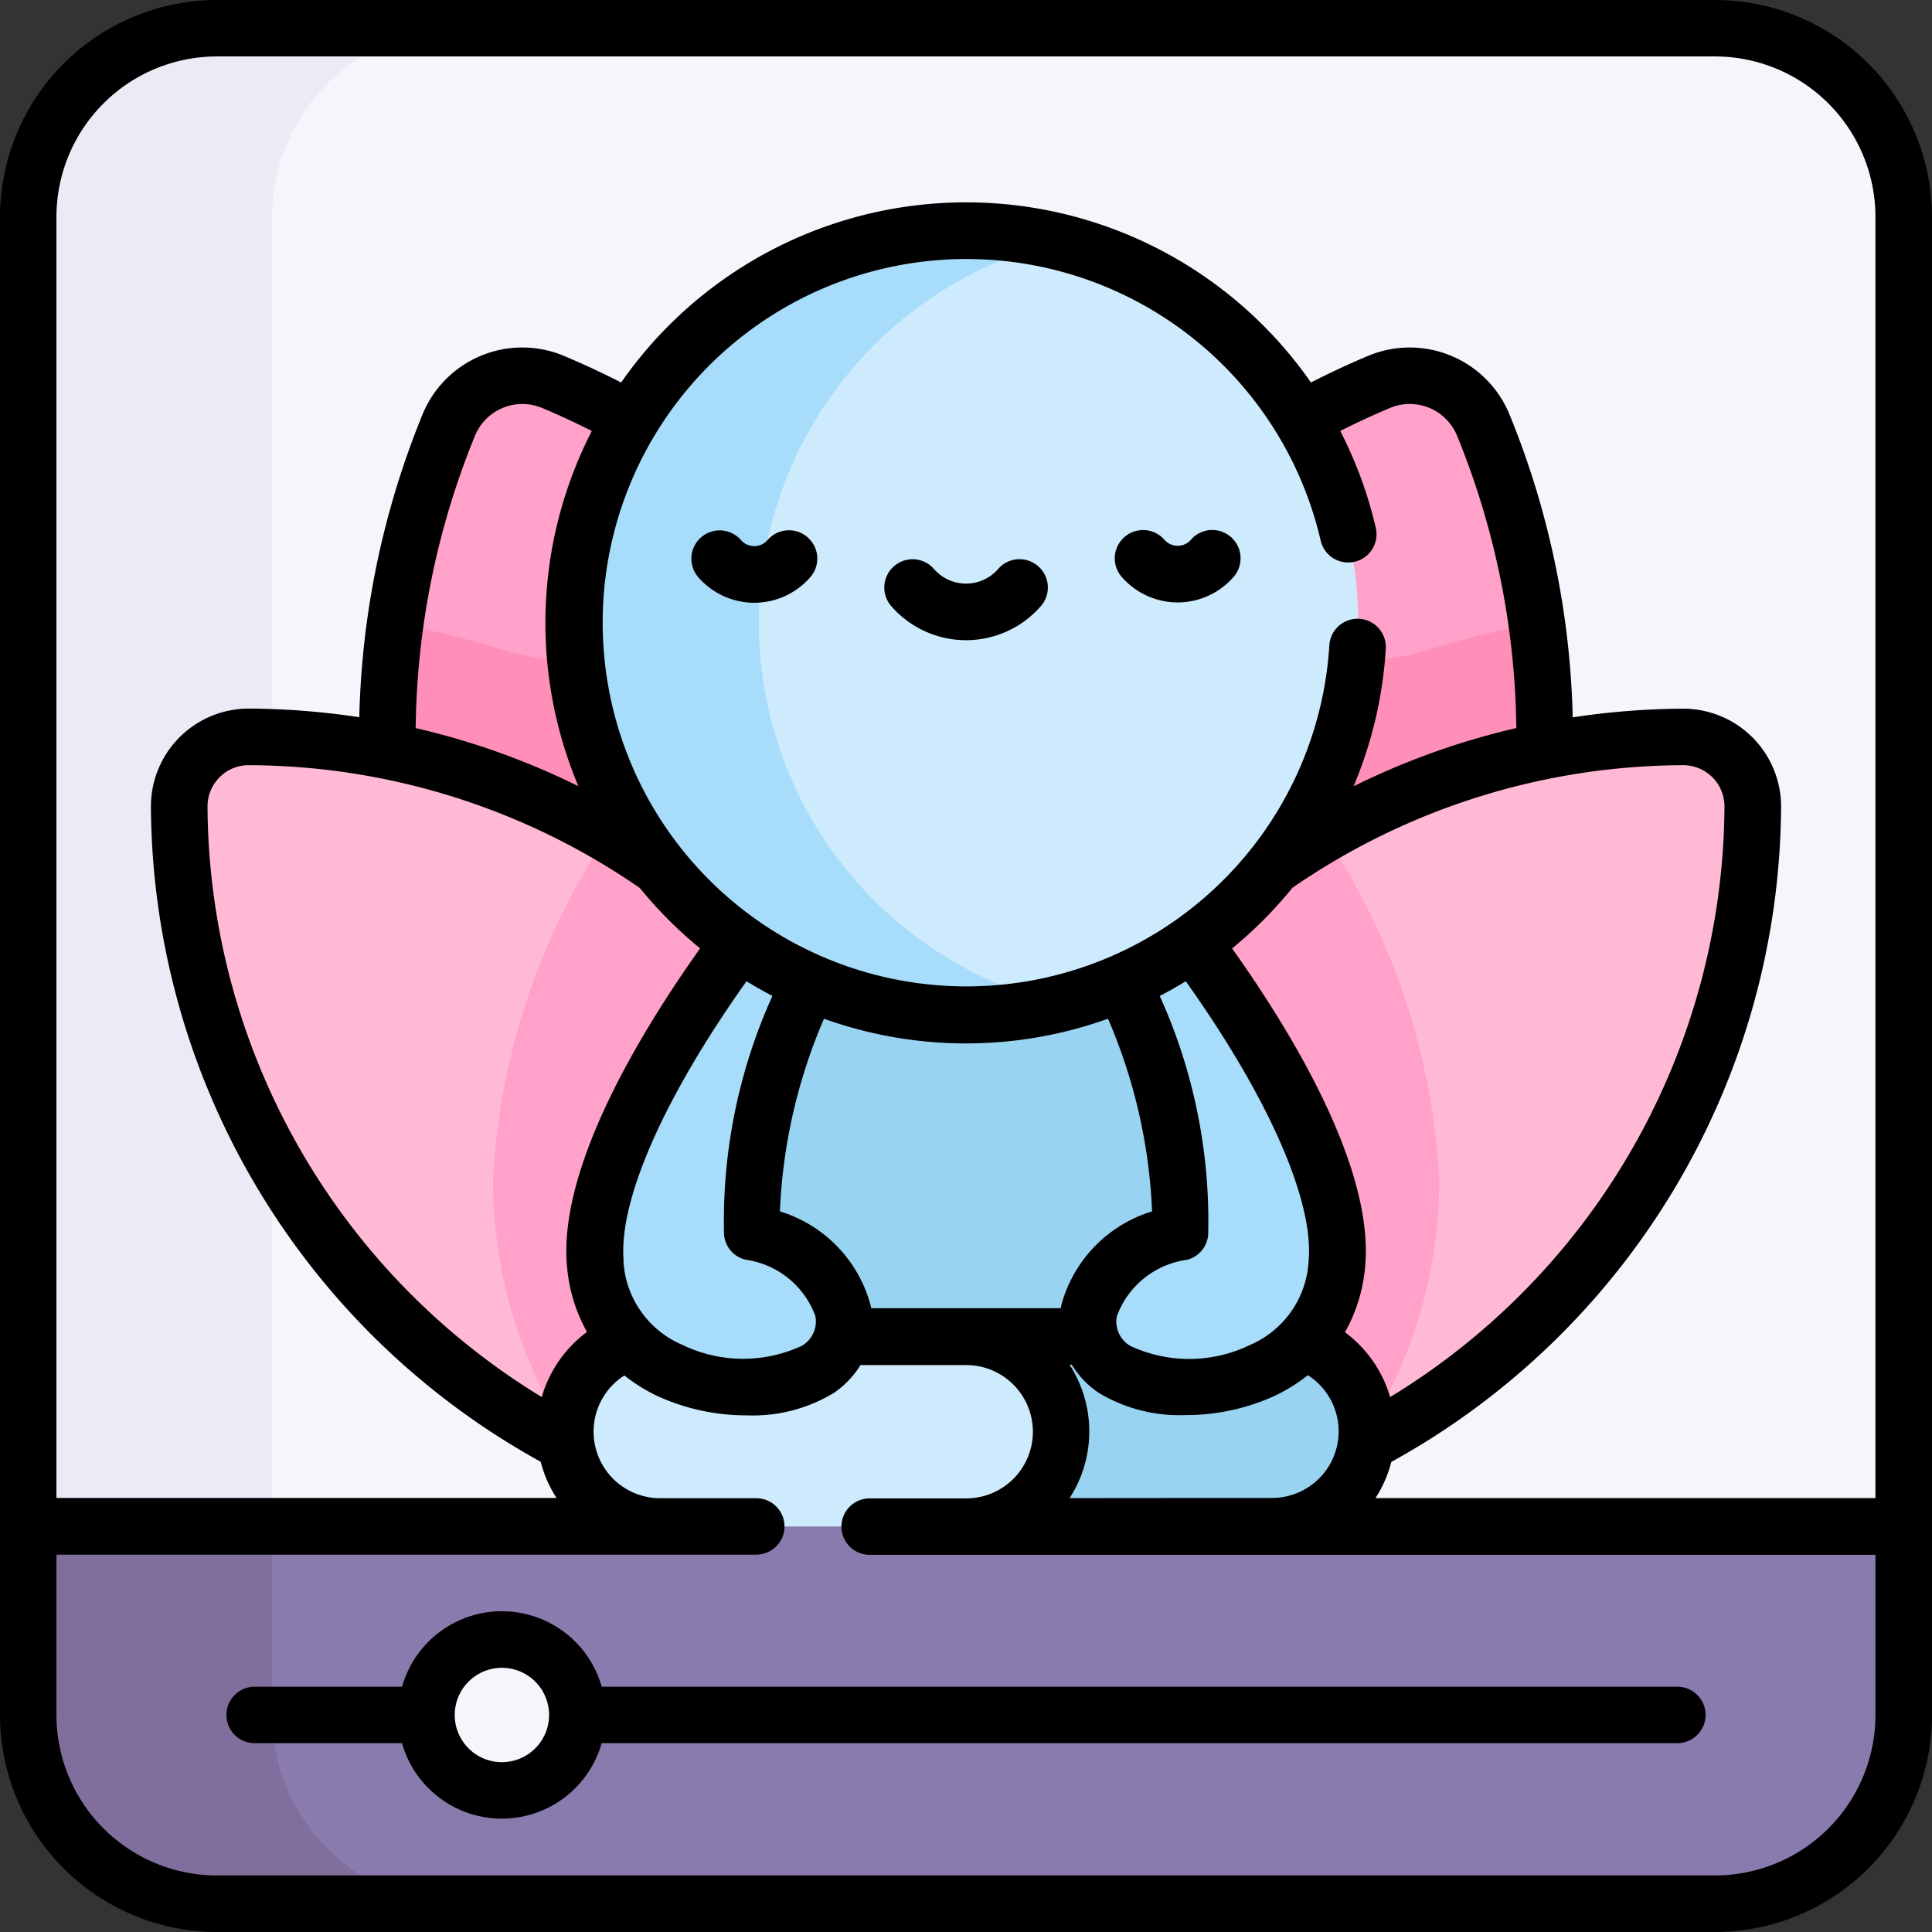 <svg id="yoga" xmlns="http://www.w3.org/2000/svg" width="34.232" height="34.232" viewBox="0 0 34.232 34.232">
  <rect x="0" y="0" width="34.232" height="34.232" fill="#333333" stroke="none"/>
  <g id="Group_936" data-name="Group 936" transform="translate(0.501 0.501)">
    <path id="Path_2540" data-name="Path 2540" d="M37.387,7.5H10.843A3.343,3.343,0,0,0,7.5,10.843v23.2l16.615,2.674L40.73,34.043v-23.2A3.343,3.343,0,0,0,37.387,7.5Z" transform="translate(-7.5 -7.5)" fill="#f5f5fc"/>
  </g>
  <g id="Group_937" data-name="Group 937" transform="translate(0.501 0.501)">
    <path id="Path_2541" data-name="Path 2541" d="M11.82,10.843v23.9l-4.32-.7v-23.2A3.343,3.343,0,0,1,10.843,7.5h4.32A3.343,3.343,0,0,0,11.82,10.843Z" transform="translate(-7.5 -7.5)" fill="#ebebf5"/>
  </g>
  <g id="Group_939" data-name="Group 939" transform="translate(6.862 6.656)">
    <g id="Group_938" data-name="Group 938">
      <path id="Path_2542" data-name="Path 2542" d="M103.757,111.576a14.628,14.628,0,0,0,9.134,8.37,14.658,14.658,0,0,0-7.313-20.277,1.409,1.409,0,0,0-1.854.768A14.611,14.611,0,0,0,103.757,111.576Z" transform="translate(-102.638 -99.558)" fill="#ffa1c8"/>
    </g>
  </g>
  <g id="Group_940" data-name="Group 940" transform="translate(6.863 10.009)">
    <path id="Path_2543" data-name="Path 2543" d="M113.444,154.352a14.613,14.613,0,0,0-3.078-4.659l-.022.023a5.7,5.7,0,0,1-5.756,1.449,14.986,14.986,0,0,0-1.8-.434,14.661,14.661,0,0,0,10.111,16A14.628,14.628,0,0,0,113.444,154.352Z" transform="translate(-102.651 -149.693)" fill="#ff8fb8"/>
  </g>
  <g id="Group_942" data-name="Group 942" transform="translate(15.457 6.656)">
    <g id="Group_941" data-name="Group 941">
      <path id="Path_2544" data-name="Path 2544" d="M241.971,111.576a14.628,14.628,0,0,1-9.134,8.37,14.658,14.658,0,0,1,7.313-20.277,1.409,1.409,0,0,1,1.854.768A14.611,14.611,0,0,1,241.971,111.576Z" transform="translate(-231.177 -99.558)" fill="#ffa1c8"/>
    </g>
  </g>
  <g id="Group_943" data-name="Group 943" transform="translate(15.457 10.009)">
    <path id="Path_2545" data-name="Path 2545" d="M235.375,149.693a14.669,14.669,0,0,0-2.538,17.036,14.661,14.661,0,0,0,10.112-16,14.98,14.98,0,0,0-1.8.434,5.7,5.7,0,0,1-5.756-1.449Z" transform="translate(-231.177 -149.693)" fill="#ff8fb8"/>
  </g>
  <g id="Group_944" data-name="Group 944" transform="translate(3.176 13.056)">
    <path id="Path_2546" data-name="Path 2546" d="M51.255,205.509a12.8,12.8,0,0,0,10.185,3.707,12.823,12.823,0,0,0-12.7-13.94,1.233,1.233,0,0,0-1.241,1.241A12.783,12.783,0,0,0,51.255,205.509Z" transform="translate(-47.5 -195.276)" fill="#ffb9d5"/>
  </g>
  <g id="Group_945" data-name="Group 945" transform="translate(17.068 13.056)">
    <path id="Path_2547" data-name="Path 2547" d="M259.032,199.031a12.8,12.8,0,0,0-3.707,10.185,12.823,12.823,0,0,0,13.94-12.7,1.233,1.233,0,0,0-1.241-1.241A12.783,12.783,0,0,0,259.032,199.031Z" transform="translate(-255.276 -195.276)" fill="#ffb9d5"/>
  </g>
  <g id="Group_946" data-name="Group 946" transform="translate(17.068 14.782)">
    <path id="Path_2548" data-name="Path 2548" d="M255.325,233.306a12.844,12.844,0,0,0,6.891-1.322,8.336,8.336,0,0,0,1.493-4.769,12.08,12.08,0,0,0-2.04-6.123,12.838,12.838,0,0,0-6.344,12.214Z" transform="translate(-255.276 -221.092)" fill="#ffa1c8"/>
  </g>
  <g id="Group_947" data-name="Group 947" transform="translate(8.733 14.782)">
    <path id="Path_2549" data-name="Path 2549" d="M139,233.307a12.838,12.838,0,0,0-6.344-12.214,12.079,12.079,0,0,0-2.04,6.123,8.336,8.336,0,0,0,1.493,4.769A12.844,12.844,0,0,0,139,233.307Z" transform="translate(-130.613 -221.093)" fill="#ffa1c8"/>
  </g>
  <g id="Group_948" data-name="Group 948" transform="translate(0.501 27.045)">
    <path id="Path_2550" data-name="Path 2550" d="M40.73,404.5H7.5v3.343a3.343,3.343,0,0,0,3.343,3.343H37.387a3.343,3.343,0,0,0,3.343-3.343Z" transform="translate(-7.5 -404.5)" fill="#897bad"/>
  </g>
  <g id="Group_949" data-name="Group 949" transform="translate(13.049 17.262)">
    <path id="Path_2551" data-name="Path 2551" d="M195.175,258.175h8.134v8.1h-8.134Z" transform="translate(-195.175 -258.175)" fill="#99d3f2"/>
  </g>
  <g id="Group_950" data-name="Group 950" transform="translate(15.434 23.68)">
    <path id="Path_2552" data-name="Path 2552" d="M237.943,354.179h-5.42a1.682,1.682,0,0,0,0,3.364h5.42a1.682,1.682,0,0,0,0-3.364Z" transform="translate(-230.841 -354.179)" fill="#99d3f2"/>
  </g>
  <g id="Group_951" data-name="Group 951" transform="translate(10.014 23.68)">
    <path id="Path_2553" data-name="Path 2553" d="M156.881,354.179h-5.42a1.682,1.682,0,1,0,0,3.364h5.42a1.682,1.682,0,1,0,0-3.364Z" transform="translate(-149.779 -354.179)" fill="#cdebfc"/>
  </g>
  <g id="Group_952" data-name="Group 952" transform="translate(19.279 16.244)">
    <path id="Path_2554" data-name="Path 2554" d="M289.847,242.959s3.118,3.859,2.9,6.152-3.01,2.509-3.942,1.863-.421-2.025,1.165-2.428a10.131,10.131,0,0,0-1.629-5.588Z" transform="translate(-288.343 -242.959)" fill="#a7ddfa"/>
  </g>
  <g id="Group_953" data-name="Group 953" transform="translate(10.537 16.244)">
    <path id="Path_2555" data-name="Path 2555" d="M160.5,242.959s-3.118,3.859-2.9,6.152,3.01,2.509,3.942,1.863.421-2.025-1.165-2.428a10.131,10.131,0,0,1,1.629-5.588Z" transform="translate(-157.591 -242.959)" fill="#a7ddfa"/>
  </g>
  <g id="Group_954" data-name="Group 954" transform="translate(10.166 4.084)">
    <circle id="Ellipse_1050" data-name="Ellipse 1050" cx="6.95" cy="6.95" r="6.95" fill="#cdebfc"/>
  </g>
  <g id="Group_955" data-name="Group 955" transform="translate(10.166 4.084)">
    <path id="Path_2556" data-name="Path 2556" d="M155.329,68.038a6.952,6.952,0,0,1,5.31-6.754,6.95,6.95,0,1,0,0,13.508A6.952,6.952,0,0,1,155.329,68.038Z" transform="translate(-152.049 -61.088)" fill="#a7ddfa"/>
  </g>
  <g id="Group_956" data-name="Group 956" transform="translate(0.501 27.045)">
    <path id="Path_2557" data-name="Path 2557" d="M15.163,411.186h-4.32A3.343,3.343,0,0,1,7.5,407.843V404.5h4.32v3.343A3.343,3.343,0,0,0,15.163,411.186Z" transform="translate(-7.5 -404.5)" fill="#806e9c"/>
  </g>
  <g id="Group_957" data-name="Group 957" transform="translate(7.555 29.051)">
    <circle id="Ellipse_1051" data-name="Ellipse 1051" cx="1.337" cy="1.337" r="1.337" fill="#f5f5fc"/>
  </g>
  <g id="Group_958" data-name="Group 958">
    <path id="Path_2558" data-name="Path 2558" d="M85.708,428.337H66.649a1.838,1.838,0,0,0-3.537,0H60.5a.5.5,0,0,0,0,1h2.611a1.838,1.838,0,0,0,3.537,0H85.708a.5.5,0,0,0,0-1Zm-20.827,1.337a.836.836,0,1,1,.836-.836A.837.837,0,0,1,64.881,429.674Z" transform="translate(-55.988 -398.451)"/>
    <path id="Path_2559" data-name="Path 2559" d="M30.388,0H3.844A3.849,3.849,0,0,0,0,3.844V30.388a3.849,3.849,0,0,0,3.844,3.844H30.388a3.849,3.849,0,0,0,3.844-3.844V3.844A3.849,3.849,0,0,0,30.388,0ZM3.844,1H30.388A2.845,2.845,0,0,1,33.23,3.844v22.7H24.371a2.172,2.172,0,0,0,.281-.641,13.342,13.342,0,0,0,6.906-11.6,1.734,1.734,0,0,0-1.746-1.746,13.472,13.472,0,0,0-1.946.153,15.094,15.094,0,0,0-1.118-5.361,1.91,1.91,0,0,0-2.513-1.041c-.34.143-.677.3-1.007.469a7.446,7.446,0,0,0-12.222,0c-.33-.168-.668-.326-1.008-.469A1.91,1.91,0,0,0,7.485,7.347a15.093,15.093,0,0,0-1.119,5.361,13.47,13.47,0,0,0-1.946-.153A1.734,1.734,0,0,0,2.674,14.3,13.343,13.343,0,0,0,9.58,25.9a2.172,2.172,0,0,0,.281.641H1V3.844A2.845,2.845,0,0,1,3.844,1ZM18.952,26.544a2.176,2.176,0,0,0,0-2.362h.039a1.621,1.621,0,0,0,.468.491,2.761,2.761,0,0,0,1.538.4,3.789,3.789,0,0,0,1.571-.333,3,3,0,0,0,.605-.374,1.18,1.18,0,0,1-.636,2.175Zm-3.517-3.364c0-.012,0-.024-.005-.035a2.384,2.384,0,0,0-1.611-1.681,9.608,9.608,0,0,1,.781-3.414,7.449,7.449,0,0,0,5.032,0,9.61,9.61,0,0,1,.781,3.414A2.384,2.384,0,0,0,18.8,23.144c0,.012,0,.024-.005.035H15.435ZM9.6,24.754A12.327,12.327,0,0,1,3.677,14.295a.728.728,0,0,1,.214-.523.719.719,0,0,1,.523-.214,12.248,12.248,0,0,1,6.923,2.176,7.519,7.519,0,0,0,1.068,1.07c-1.055,1.483-2.521,3.893-2.358,5.64A2.872,2.872,0,0,0,10.4,23.6a2.2,2.2,0,0,0-.8,1.15ZM23.4,9.578a.5.5,0,1,0,.977-.225,7.388,7.388,0,0,0-.63-1.717c.288-.145.581-.281.877-.406a.907.907,0,0,1,1.195.495A14.1,14.1,0,0,1,26.867,12.9a13.189,13.189,0,0,0-2.884,1.032,7.4,7.4,0,0,0,.571-2.437.5.5,0,1,0-1-.061A6.444,6.444,0,1,1,23.4,9.578Zm1.231,15.176a2.2,2.2,0,0,0-.8-1.149,2.873,2.873,0,0,0,.357-1.161c.164-1.746-1.3-4.154-2.357-5.639A7.508,7.508,0,0,0,22.9,15.73a12.25,12.25,0,0,1,6.918-2.172.731.731,0,0,1,.737.737,12.329,12.329,0,0,1-5.924,10.459Zm-4.08-7.108q.235-.122.459-.26c1.467,2.061,2.276,3.9,2.176,4.964a1.718,1.718,0,0,1-1.043,1.483,2.469,2.469,0,0,1-2.115.015.5.5,0,0,1-.239-.526,1.544,1.544,0,0,1,1.242-1,.5.5,0,0,0,.376-.442,9.674,9.674,0,0,0-.857-4.231Zm-10.3-3.714A13.188,13.188,0,0,0,7.365,12.9,14.1,14.1,0,0,1,8.414,7.725.908.908,0,0,1,9.609,7.23c.3.125.589.261.877.406a7.447,7.447,0,0,0-.235,6.3Zm.8,8.418c-.1-1.065.709-2.9,2.176-4.964q.224.138.459.26a9.676,9.676,0,0,0-.857,4.231.5.5,0,0,0,.376.442,1.544,1.544,0,0,1,1.242,1,.5.5,0,0,1-.239.526,2.469,2.469,0,0,1-2.115-.015A1.717,1.717,0,0,1,11.047,22.35ZM30.388,33.23H3.844A2.845,2.845,0,0,1,1,30.388V27.546H13.4a.5.5,0,1,0,0-1H11.7a1.18,1.18,0,0,1-.637-2.175,3,3,0,0,0,.606.374,3.788,3.788,0,0,0,1.571.333,2.761,2.761,0,0,0,1.538-.4,1.621,1.621,0,0,0,.468-.491h1.874a1.181,1.181,0,0,1,0,2.362H15.409a.5.5,0,1,0,0,1H33.23v2.842A2.845,2.845,0,0,1,30.388,33.23Z"/>
    <path id="Path_2560" data-name="Path 2560" d="M185.275,140.663a.5.5,0,0,0-.707.049.31.31,0,0,1-.236.108h0a.31.31,0,0,1-.236-.107.5.5,0,1,0-.755.66,1.316,1.316,0,0,0,.991.451h0a1.316,1.316,0,0,0,.992-.453A.5.5,0,0,0,185.275,140.663Z" transform="translate(-170.967 -131.144)"/>
    <path id="Path_2561" data-name="Path 2561" d="M296.772,140.608a.31.31,0,0,1-.236.108h0a.31.31,0,0,1-.236-.107.5.5,0,0,0-.755.66,1.316,1.316,0,0,0,.991.451h0a1.316,1.316,0,0,0,.991-.453.5.5,0,0,0-.757-.658Z" transform="translate(-275.669 -131.046)"/>
    <path id="Path_2562" data-name="Path 2562" d="M237.084,148.316a.5.5,0,0,0-.708.049.754.754,0,0,1-1.138,0,.5.5,0,0,0-.756.659,1.757,1.757,0,0,0,2.65,0A.5.5,0,0,0,237.084,148.316Z" transform="translate(-218.69 -138.284)"/>
  </g>
</svg>
